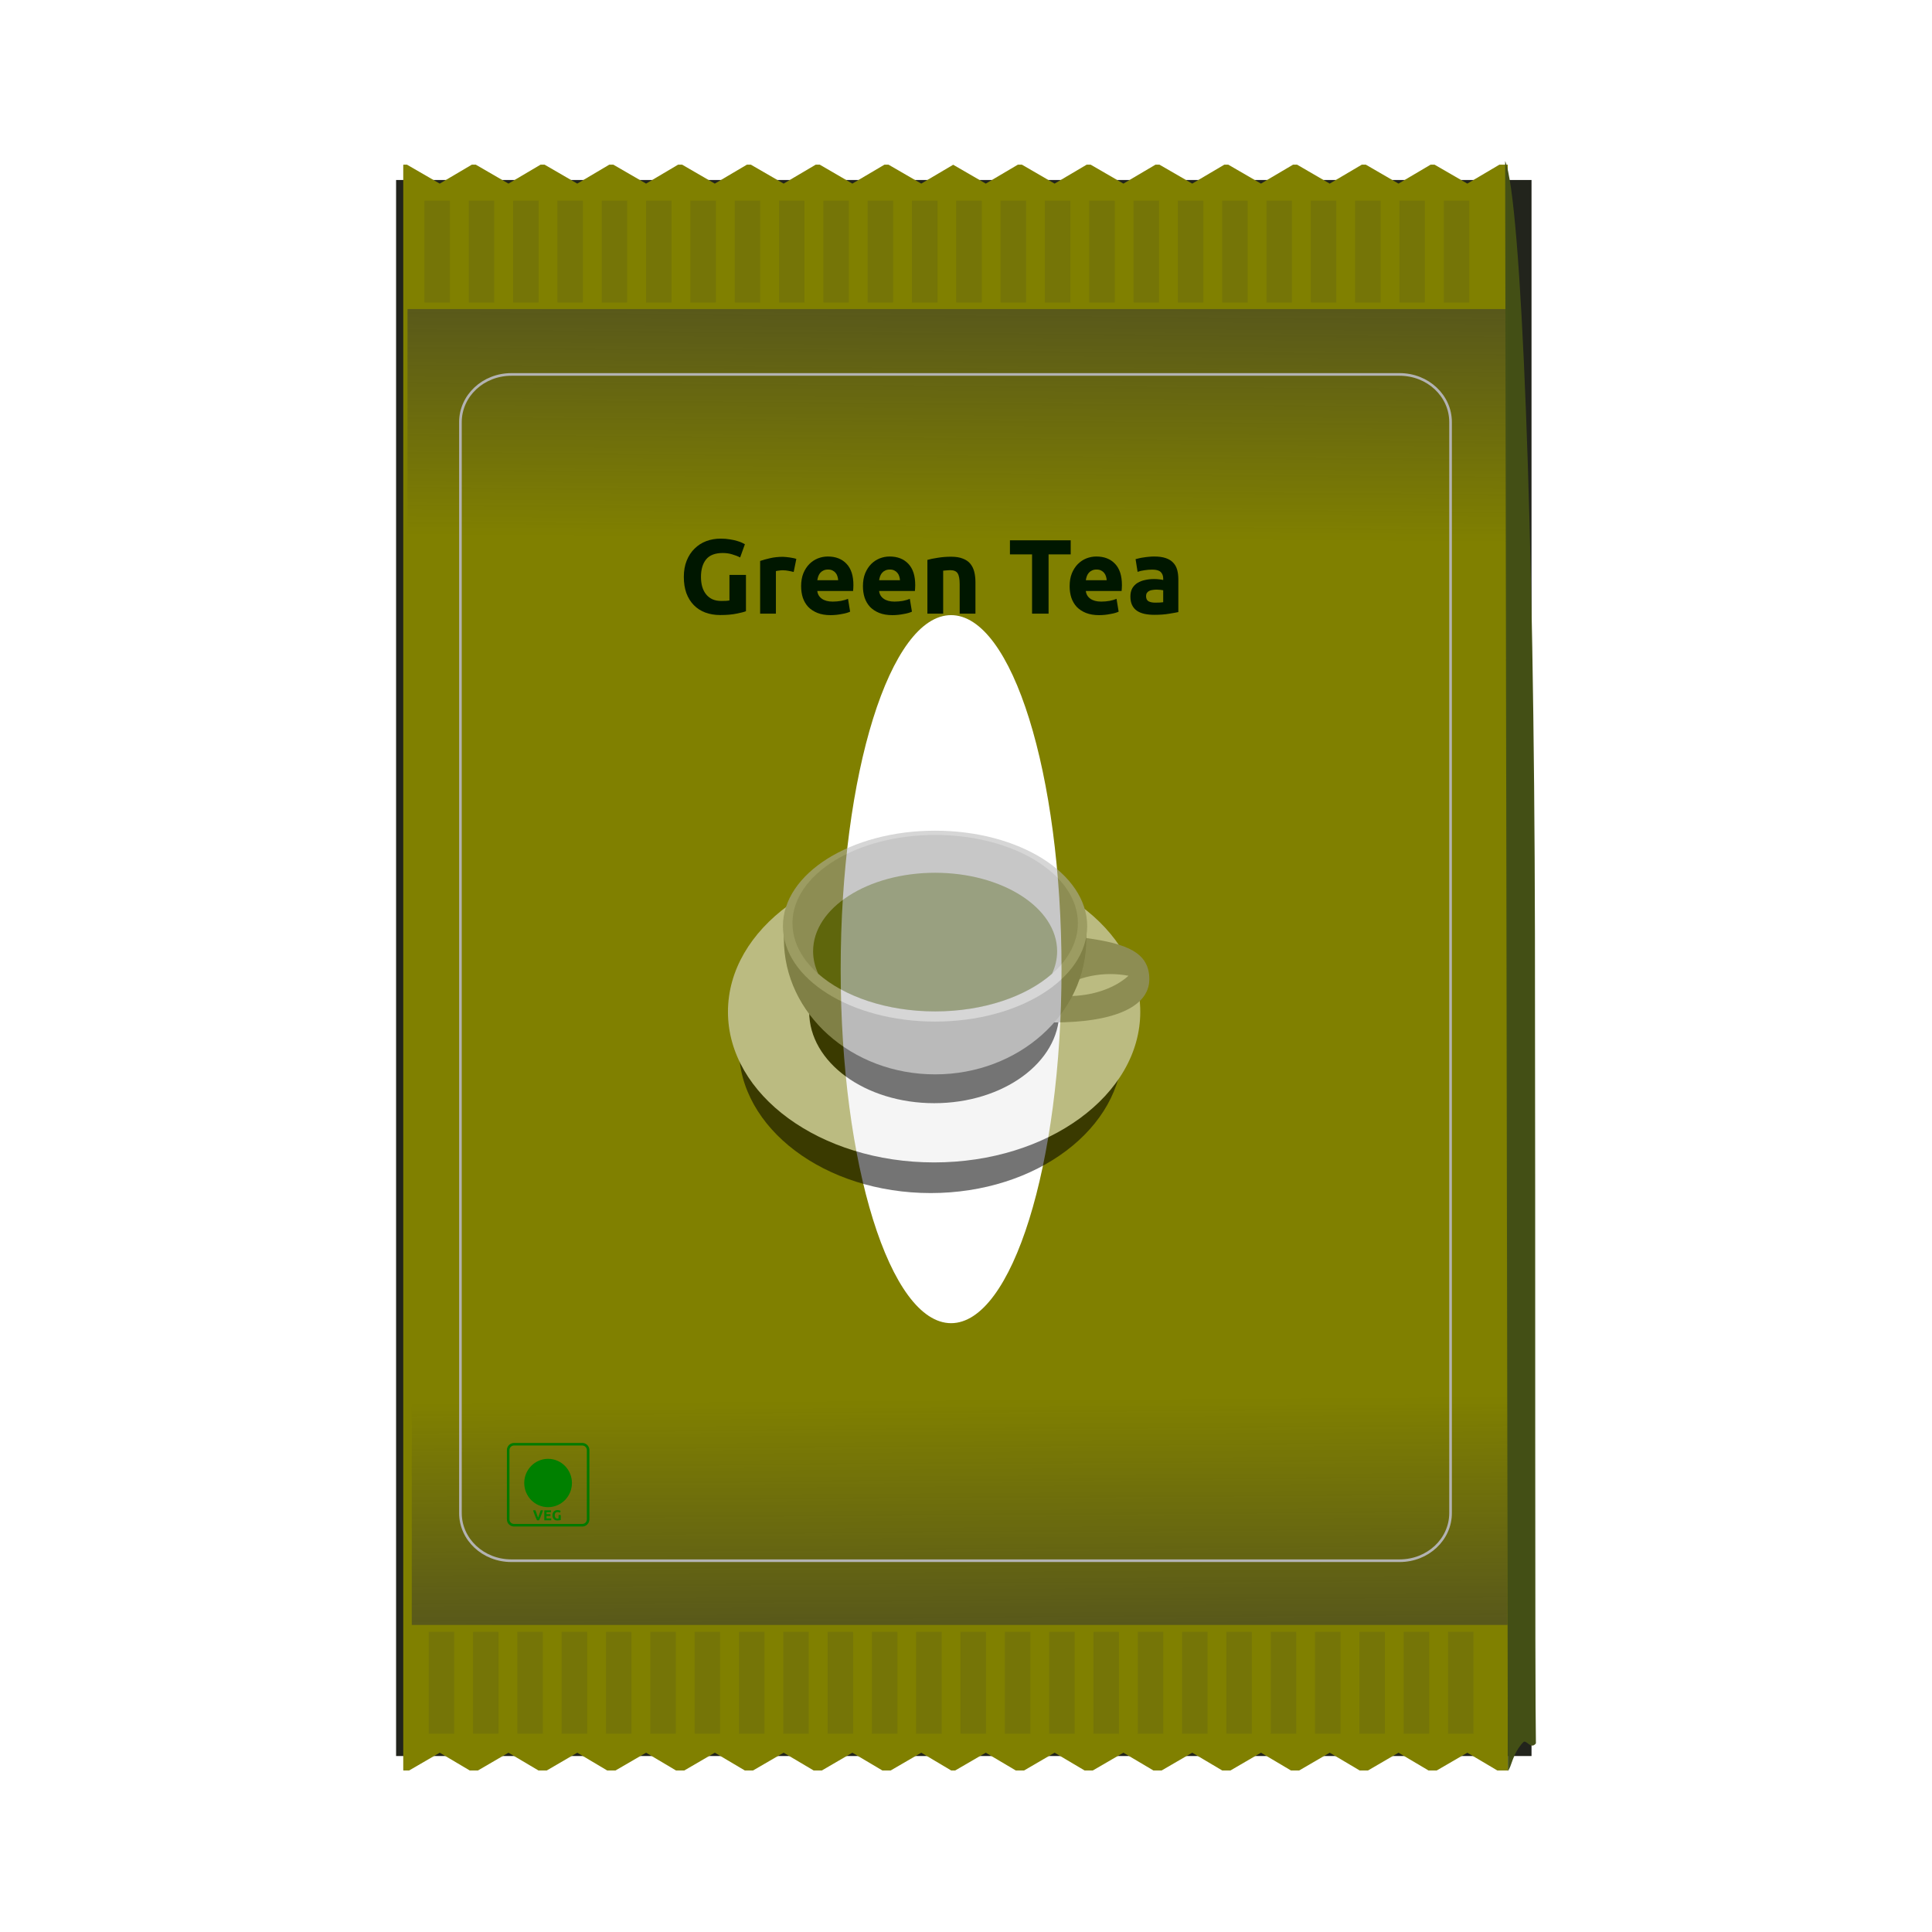 <svg:svg xmlns:dc="http://purl.org/dc/elements/1.1/" xmlns:ns1="http://sodipodi.sourceforge.net/DTD/sodipodi-0.dtd" xmlns:ns2="http://www.inkscape.org/namespaces/inkscape" xmlns:ns3="http://www.w3.org/1999/xlink" xmlns:ns5="http://creativecommons.org/ns#" xmlns:rdf="http://www.w3.org/1999/02/22-rdf-syntax-ns#" xmlns:svg="http://www.w3.org/2000/svg" height="435.905" id="svg2" version="1.1" viewBox="-74.685 -25.928 435.905 435.905" width="435.905" ns1:docname="Green tea sachet.svg" ns2:version="0.48.1 r9760">
  <svg:defs id="defs4">
    <svg:linearGradient id="linearGradient3919" ns2:collect="always">
      <svg:stop id="stop3921" offset="0" style="stop-color:#333333" />
      <svg:stop id="stop3923" offset="1" style="stop-color:#333333;stop-opacity:0" />
    </svg:linearGradient>
    <svg:filter color-interpolation-filters="sRGB" height="1.634" id="filter3909" width="4.485" x="-1.743" y="-.317" ns2:collect="always">
      <svg:feGaussianBlur id="feGaussianBlur3911" stdDeviation="60.603" ns2:collect="always" />
    </svg:filter>
    <svg:filter color-interpolation-filters="sRGB" height="1.27" id="filter3941" width="1.026" x="-.013" y="-.135" ns2:collect="always">
      <svg:feGaussianBlur id="feGaussianBlur3943" stdDeviation="2.167" ns2:collect="always" />
    </svg:filter>
    <svg:filter color-interpolation-filters="sRGB" height="1.27" id="filter3949" width="1.026" x="-.013" y="-.135" ns2:collect="always">
      <svg:feGaussianBlur id="feGaussianBlur3951" stdDeviation="2.167" ns2:collect="always" />
    </svg:filter>
    <svg:filter color-interpolation-filters="sRGB" height="2.231" id="filter3671" width="1.761" x="-.38" y="-.615" ns2:collect="always">
      <svg:feGaussianBlur id="feGaussianBlur3673" stdDeviation="104.018" ns2:collect="always" />
    </svg:filter>
    <svg:filter color-interpolation-filters="sRGB" height="1.307" id="filter3659" width="1.19" x="-.095" y="-.154" ns2:collect="always">
      <svg:feGaussianBlur id="feGaussianBlur3661" stdDeviation="25.955" ns2:collect="always" />
    </svg:filter>
    <svg:filter color-interpolation-filters="sRGB" id="filter4679" ns2:collect="always">
      <svg:feGaussianBlur id="feGaussianBlur4681" stdDeviation="6.118" ns2:collect="always" />
    </svg:filter>
    <svg:linearGradient gradientTransform="matrix(.595 0 0 .344 -22.158 -405.9)" gradientUnits="userSpaceOnUse" id="linearGradient3226" x1="271.26" x2="268.05" y1="70.051" y2="354.15" ns2:collect="always" ns3:href="#linearGradient3919" />
    <svg:linearGradient gradientTransform="matrix(.597 0 0 .351 -23.272 -34.565)" gradientUnits="userSpaceOnUse" id="linearGradient3229" x1="271.26" x2="268.05" y1="70.051" y2="354.15" ns2:collect="always" ns3:href="#linearGradient3919" />
  </svg:defs>
  <ns1:namedview bordercolor="#666666" borderopacity="1.0" fit-margin-bottom="0" fit-margin-left="0" fit-margin-right="0" fit-margin-top="0" id="base" pagecolor="#ffffff" showgrid="false" ns2:current-layer="layer1" ns2:cx="146.35279" ns2:cy="225.58224" ns2:document-units="px" ns2:pageopacity="0.0" ns2:pageshadow="2" ns2:window-height="776" ns2:window-maximized="1" ns2:window-width="1230" ns2:window-x="50" ns2:window-y="24" ns2:zoom="1.2803574" />
  <svg:g id="layer1" transform="translate(2.192 5.832)" ns2:groupmode="layer" ns2:label="Layer 1">
    <svg:g id="g3252">
      <svg:path d="m12.49 8.851h256.18v355.59h-256.18z" id="rect4669" style="filter:url(#filter4679);fill:#22241c" />
      <svg:path d="m14.181 5.393c-0.04 0-0.075 0.032-0.075 0.075v362.16c0 0.043 0.034 0.075 0.075 0.075h1.25l6.905-4.012 6.774 4.012h1.847l6.886-4.012 6.774 4.012h1.866l6.886-4.012 6.755 4.012h1.866l6.905-4.012 6.755 4.012h1.866l6.886-4.012 6.774 4.012h1.847l6.905-4.012 6.774 4.012h1.847l6.886-4.012 6.774 4.012h1.866l6.905-4.012 6.755 4.012h0.896l6.905-4.012 6.774 4.012h1.866l6.886-4.012 6.774 4.012h1.847l6.905-4.012 6.774 4.012h1.847l6.905-4.012 6.774 4.012h1.847l6.886-4.012 6.774 4.012h1.847l6.886-4.012 6.774 4.012h1.866l6.886-4.012 6.774 4.012h1.847l6.905-4.012 6.774 4.012h2.295c0.04 0 0.056-0.032 0.056-0.075v-362.16c0-0.043-0.016-0.075-0.056-0.075h-1.829l-7.241 4.273-7.39-4.273h-0.896l-7.241 4.273-7.371-4.273h-0.914l-7.241 4.273-7.353-4.273h-0.914l-7.241 4.273-7.371-4.273h-0.896l-7.241 4.273-7.39-4.273h-0.896l-7.241 4.273-7.39-4.273h-0.896l-7.241 4.273-7.371-4.273h-0.914l-7.241 4.273-7.353-4.255-7.203 4.255-7.39-4.273h-0.914l-7.241 4.273-7.353-4.273h-0.914l-7.241 4.273-7.39-4.273h-0.896l-7.241 4.273-7.371-4.273h-0.914l-7.222 4.273-7.39-4.273h-0.914l-7.222 4.273-7.371-4.273h-0.914l-7.241 4.273-7.371-4.273h-0.896l-7.241 4.273-7.39-4.273h-0.765z" id="rect3808" style="fill:#808000" ns2:connector-curvature="0" />
      <svg:path d="m311.39 444.04c0 126.76-18.684 229.53-41.732 229.53s-41.732-102.76-41.732-229.53c0-126.76 18.684-229.53 41.732-229.53s41.732 102.76 41.732 229.53z" id="path3830" style="filter:url(#filter3909);fill:#ffffff" transform="matrix(.597 0 0 .348 -23.272 32.378)" />
      <svg:path d="m70.75 162.34c-0.072 0-0.125 0.07-0.125 0.125v38.312c0 0.055 0.053 0.094 0.125 0.094h9.375c0.072 0 0.125-0.038 0.125-0.094v-38.312c0-0.055-0.053-0.125-0.125-0.125h-9.375zm16.75 0c-0.072 0-0.125 0.07-0.125 0.125v38.312c0 0.055 0.053 0.094 0.125 0.094h9.375c0.072 0 0.125-0.038 0.125-0.094v-38.312c0-0.055-0.053-0.125-0.125-0.125h-9.375zm16.75 0c-0.072 0-0.125 0.07-0.125 0.125v38.312c0 0.055 0.053 0.094 0.125 0.094h9.375c0.072 0 0.125-0.038 0.125-0.094v-38.312c0-0.055-0.053-0.125-0.125-0.125h-9.375zm16.75 0c-0.072 0-0.125 0.07-0.125 0.125v38.312c0 0.055 0.053 0.094 0.125 0.094h9.375c0.072 0 0.125-0.038 0.125-0.094v-38.312c0-0.055-0.053-0.125-0.125-0.125h-9.375zm16.75 0c-0.072 0-0.125 0.07-0.125 0.125v38.312c0 0.055 0.053 0.094 0.125 0.094h9.375c0.072 0 0.125-0.038 0.125-0.094v-38.312c0-0.055-0.053-0.125-0.125-0.125h-9.375zm16.75 0c-0.072 0-0.125 0.07-0.125 0.125v38.312c0 0.055 0.053 0.094 0.125 0.094h9.375c0.072 0 0.125-0.038 0.125-0.094v-38.312c0-0.055-0.053-0.125-0.125-0.125h-9.375zm16.75 0c-0.072 0-0.125 0.07-0.125 0.125v38.312c0 0.055 0.053 0.094 0.125 0.094h9.375c0.072 0 0.125-0.038 0.125-0.094v-38.312c0-0.055-0.053-0.125-0.125-0.125h-9.375zm16.75 0c-0.072 0-0.125 0.07-0.125 0.125v38.312c0 0.055 0.053 0.094 0.125 0.094h9.375c0.072 0 0.125-0.038 0.125-0.094v-38.312c0-0.055-0.053-0.125-0.125-0.125h-9.375zm16.75 0c-0.072 0-0.125 0.07-0.125 0.125v38.312c0 0.055 0.053 0.094 0.125 0.094h9.375c0.072 0 0.125-0.038 0.125-0.094v-38.312c0-0.055-0.053-0.125-0.125-0.125h-9.375zm16.75 0c-0.072 0-0.125 0.07-0.125 0.125v38.312c0 0.055 0.053 0.094 0.125 0.094h9.375c0.072 0 0.125-0.038 0.125-0.094v-38.312c0-0.055-0.053-0.125-0.125-0.125h-9.375zm16.75 0c-0.072 0-0.125 0.07-0.125 0.125v38.312c0 0.055 0.053 0.094 0.125 0.094h9.375c0.072 0 0.125-0.038 0.125-0.094v-38.312c0-0.055-0.053-0.125-0.125-0.125h-9.375zm16.75 0c-0.072 0-0.156 0.07-0.156 0.125v38.312c0 0.055 0.085 0.094 0.156 0.094h9.375c0.072 0 0.125-0.038 0.125-0.094v-38.312c0-0.055-0.053-0.125-0.125-0.125h-9.375zm16.75 0c-0.072 0-0.156 0.07-0.156 0.125v38.312c0 0.055 0.085 0.094 0.156 0.094h9.375c0.072 0 0.125-0.038 0.125-0.094v-38.312c0-0.055-0.053-0.125-0.125-0.125h-9.375zm16.75 0c-0.072 0-0.156 0.07-0.156 0.125v38.312c0 0.055 0.085 0.094 0.156 0.094h9.344c0.072 0 0.156-0.038 0.156-0.094v-38.312c0-0.055-0.085-0.125-0.156-0.125h-9.344zm16.75 0c-0.072 0-0.156 0.07-0.156 0.125v38.312c0 0.055 0.085 0.094 0.156 0.094h9.344c0.072 0 0.156-0.038 0.156-0.094v-38.312c0-0.055-0.085-0.125-0.156-0.125h-9.344zm16.719 0c-0.072 0-0.125 0.07-0.125 0.125v38.312c0 0.055 0.053 0.094 0.125 0.094h9.375c0.072 0 0.156-0.038 0.156-0.094v-38.312c0-0.055-0.085-0.125-0.156-0.125h-9.375zm16.75 0c-0.072 0-0.125 0.07-0.125 0.125v38.312c0 0.055 0.053 0.094 0.125 0.094h9.375c0.072 0 0.125-0.038 0.125-0.094v-38.312c0-0.055-0.053-0.125-0.125-0.125h-9.375zm16.75 0c-0.072 0-0.125 0.07-0.125 0.125v38.312c0 0.055 0.053 0.094 0.125 0.094h9.375c0.072 0 0.125-0.038 0.125-0.094v-38.312c0-0.055-0.053-0.125-0.125-0.125h-9.375zm16.75 0c-0.072 0-0.125 0.07-0.125 0.125v38.312c0 0.055 0.053 0.094 0.125 0.094h9.375c0.072 0 0.125-0.038 0.125-0.094v-38.312c0-0.055-0.053-0.125-0.125-0.125h-9.375zm16.75 0c-0.072 0-0.125 0.07-0.125 0.125v38.312c0 0.055 0.053 0.094 0.125 0.094h9.375c0.072 0 0.125-0.038 0.125-0.094v-38.312c0-0.055-0.053-0.125-0.125-0.125h-9.375zm16.75 0c-0.072 0-0.125 0.07-0.125 0.125v38.312c0 0.055 0.053 0.094 0.125 0.094h9.375c0.072 0 0.125-0.038 0.125-0.094v-38.312c0-0.055-0.053-0.125-0.125-0.125h-9.375zm16.75 0c-0.072 0-0.125 0.07-0.125 0.125v38.312c0 0.055 0.053 0.094 0.125 0.094h9.375c0.072 0 0.125-0.038 0.125-0.094v-38.312c0-0.055-0.053-0.125-0.125-0.125h-9.375zm16.75 0c-0.072 0-0.125 0.07-0.125 0.125v38.312c0 0.055 0.053 0.094 0.125 0.094h9.375c0.072 0 0.125-0.038 0.125-0.094v-38.312c0-0.055-0.053-0.125-0.125-0.125h-9.375zm16.75 0c-0.072 0-0.125 0.07-0.125 0.125v38.312c0 0.055 0.053 0.094 0.125 0.094h9.375c0.072 0 0.125-0.038 0.125-0.094v-38.312c0-0.055-0.053-0.125-0.125-0.125h-9.375z" id="rect3755" style="opacity:.374;filter:url(#filter3949);fill:#333333" transform="matrix(.597 0 0 .597 -23.272 -83.413)" ns2:connector-curvature="0" />
      <svg:path d="m72.355 703.23c-0.072 0-0.125 0.07-0.125 0.125v38.312c0 0.055 0.053 0.094 0.125 0.094h9.375c0.072 0 0.125-0.038 0.125-0.094v-38.312c0-0.055-0.053-0.125-0.125-0.125h-9.375zm16.75 0c-0.072 0-0.125 0.07-0.125 0.125v38.312c0 0.055 0.053 0.094 0.125 0.094h9.375c0.072 0 0.125-0.038 0.125-0.094v-38.312c0-0.055-0.053-0.125-0.125-0.125h-9.375zm16.75 0c-0.072 0-0.125 0.07-0.125 0.125v38.312c0 0.055 0.053 0.094 0.125 0.094h9.375c0.072 0 0.125-0.038 0.125-0.094v-38.312c0-0.055-0.053-0.125-0.125-0.125h-9.375zm16.75 0c-0.072 0-0.125 0.07-0.125 0.125v38.312c0 0.055 0.053 0.094 0.125 0.094h9.375c0.072 0 0.125-0.038 0.125-0.094v-38.312c0-0.055-0.053-0.125-0.125-0.125h-9.375zm16.75 0c-0.071 0-0.125 0.07-0.125 0.125v38.312c0 0.055 0.053 0.094 0.125 0.094h9.375c0.072 0 0.125-0.038 0.125-0.094v-38.312c0-0.055-0.053-0.125-0.125-0.125h-9.375zm16.75 0c-0.071 0-0.125 0.07-0.125 0.125v38.312c0 0.055 0.053 0.094 0.125 0.094h9.375c0.072 0 0.125-0.038 0.125-0.094v-38.312c0-0.055-0.053-0.125-0.125-0.125h-9.375zm16.75 0c-0.071 0-0.125 0.07-0.125 0.125v38.312c0 0.055 0.053 0.094 0.125 0.094h9.375c0.072 0 0.125-0.038 0.125-0.094v-38.312c0-0.055-0.053-0.125-0.125-0.125h-9.375zm16.75 0c-0.071 0-0.125 0.07-0.125 0.125v38.312c0 0.055 0.053 0.094 0.125 0.094h9.375c0.072 0 0.125-0.038 0.125-0.094v-38.312c0-0.055-0.053-0.125-0.125-0.125h-9.375zm16.75 0c-0.071 0-0.125 0.07-0.125 0.125v38.312c0 0.055 0.053 0.094 0.125 0.094h9.375c0.072 0 0.125-0.038 0.125-0.094v-38.312c0-0.055-0.053-0.125-0.125-0.125h-9.375zm16.75 0c-0.071 0-0.125 0.07-0.125 0.125v38.312c0 0.055 0.053 0.094 0.125 0.094h9.375c0.072 0 0.125-0.038 0.125-0.094v-38.312c0-0.055-0.053-0.125-0.125-0.125h-9.375zm16.75 0c-0.071 0-0.125 0.07-0.125 0.125v38.312c0 0.055 0.053 0.094 0.125 0.094h9.375c0.072 0 0.125-0.038 0.125-0.094v-38.312c0-0.055-0.053-0.125-0.125-0.125h-9.375zm16.75 0c-0.072 0-0.156 0.07-0.156 0.125v38.312c0 0.055 0.085 0.094 0.156 0.094h9.375c0.072 0 0.125-0.038 0.125-0.094v-38.312c0-0.055-0.053-0.125-0.125-0.125h-9.375zm16.75 0c-0.072 0-0.156 0.07-0.156 0.125v38.312c0 0.055 0.085 0.094 0.156 0.094h9.375c0.072 0 0.125-0.038 0.125-0.094v-38.312c0-0.055-0.053-0.125-0.125-0.125h-9.375zm16.75 0c-0.072 0-0.156 0.07-0.156 0.125v38.312c0 0.055 0.085 0.094 0.156 0.094h9.344c0.072 0 0.156-0.038 0.156-0.094v-38.312c0-0.055-0.085-0.125-0.156-0.125h-9.344zm16.75 0c-0.072 0-0.156 0.07-0.156 0.125v38.312c0 0.055 0.085 0.094 0.156 0.094h9.344c0.072 0 0.156-0.038 0.156-0.094v-38.312c0-0.055-0.085-0.125-0.156-0.125h-9.344zm16.719 0c-0.072 0-0.125 0.07-0.125 0.125v38.312c0 0.055 0.053 0.094 0.125 0.094h9.375c0.072 0 0.156-0.038 0.156-0.094v-38.312c0-0.055-0.085-0.125-0.156-0.125h-9.375zm16.75 0c-0.072 0-0.125 0.07-0.125 0.125v38.312c0 0.055 0.053 0.094 0.125 0.094h9.375c0.072 0 0.125-0.038 0.125-0.094v-38.312c0-0.055-0.053-0.125-0.125-0.125h-9.375zm16.75 0c-0.072 0-0.125 0.07-0.125 0.125v38.312c0 0.055 0.053 0.094 0.125 0.094h9.375c0.072 0 0.125-0.038 0.125-0.094v-38.312c0-0.055-0.053-0.125-0.125-0.125h-9.375zm16.75 0c-0.072 0-0.125 0.07-0.125 0.125v38.312c0 0.055 0.053 0.094 0.125 0.094h9.375c0.072 0 0.125-0.038 0.125-0.094v-38.312c0-0.055-0.053-0.125-0.125-0.125h-9.375zm16.75 0c-0.072 0-0.125 0.07-0.125 0.125v38.312c0 0.055 0.053 0.094 0.125 0.094h9.375c0.072 0 0.125-0.038 0.125-0.094v-38.312c0-0.055-0.053-0.125-0.125-0.125h-9.375zm16.75 0c-0.072 0-0.125 0.07-0.125 0.125v38.312c0 0.055 0.053 0.094 0.125 0.094h9.375c0.072 0 0.125-0.038 0.125-0.094v-38.312c0-0.055-0.053-0.125-0.125-0.125h-9.375zm16.75 0c-0.072 0-0.125 0.07-0.125 0.125v38.312c0 0.055 0.053 0.094 0.125 0.094h9.375c0.072 0 0.125-0.038 0.125-0.094v-38.312c0-0.055-0.053-0.125-0.125-0.125h-9.375zm16.75 0c-0.072 0-0.125 0.07-0.125 0.125v38.312c0 0.055 0.053 0.094 0.125 0.094h9.375c0.072 0 0.125-0.038 0.125-0.094v-38.312c0-0.055-0.053-0.125-0.125-0.125h-9.375zm16.75 0c-0.072 0-0.125 0.07-0.125 0.125v38.312c0 0.055 0.053 0.094 0.125 0.094h9.375c0.072 0 0.125-0.038 0.125-0.094v-38.312c0-0.055-0.053-0.125-0.125-0.125h-9.375z" id="path3891" style="opacity:.374;filter:url(#filter3941);fill:#333333" transform="matrix(.597 0 0 .597 -23.272 -83.413)" ns2:connector-curvature="0" />
      <svg:path d="m15.147 37.974h248.09c0.044 0 0.079 0.016 0.079 0.035v55.19c0 0.019-0.035 0.035-0.079 0.035h-248.09c-0.044 0-0.079-0.016-0.079-0.035v-55.19c0-0.019 0.035-0.035 0.079-0.035z" id="rect3917" style="opacity:.991;fill:url(#linearGradient3229)" />
      <svg:path d="m16.105-334.86h247.09c0.043 0 0.078 0.015 0.078 0.034v54.054c0 0.019-0.035 0.034-0.078 0.034h-247.09c-0.043 0-0.078-0.015-0.078-0.034v-54.054c0-0.019 0.035-0.034 0.078-0.034z" id="rect3929" style="opacity:.991;fill:url(#linearGradient3226)" transform="scale(1,-1)" />
      <svg:path d="m38.506 52.722h200.4c6.37 0 11.498 4.801 11.498 10.766v246.12c0 5.964-5.128 10.766-11.498 10.766h-200.4c-6.37 0-11.498-4.801-11.498-10.766v-246.12c0-5.964 5.128-10.766 11.498-10.766z" id="rect3953" style="opacity:.991;stroke:#b3b3b3;stroke-width:.597;fill:none" />
      <svg:g id="flowRoot3955" style="fill:#001700" transform="matrix(.597 0 0 .597 9.854 -71.993)">
        <svg:path d="m127.88 276.39c-2.907 0-5.013 0.813-6.32 2.44-1.28 1.6-1.92 3.8-1.92 6.6-0 1.36 0.16 2.6 0.48 3.72 0.32 1.093 0.8 2.04 1.44 2.84 0.64 0.8 1.44 1.427 2.4 1.88 0.96 0.427 2.08 0.64 3.36 0.64 0.693 0 1.28-0.013 1.76-0.04 0.507-0.027 0.947-0.08 1.32-0.16v-9.64h6.24v13.72c-0.747 0.293-1.947 0.6-3.6 0.92-1.653 0.347-3.693 0.52-6.12 0.52-2.08 0-3.973-0.32-5.68-0.96-1.68-0.64-3.12-1.573-4.32-2.8s-2.133-2.733-2.8-4.52c-0.64-1.787-0.96-3.827-0.96-6.12 0-2.32 0.36-4.373 1.08-6.16 0.72-1.787 1.707-3.293 2.96-4.52 1.253-1.253 2.72-2.2 4.4-2.84 1.707-0.64 3.52-0.96 5.44-0.96 1.307 0 2.48 0.093 3.52 0.28 1.067 0.16 1.973 0.36 2.72 0.6 0.773 0.213 1.4 0.44 1.88 0.68 0.507 0.24 0.867 0.427 1.08 0.56l-1.8 5c-0.853-0.453-1.84-0.84-2.96-1.16-1.093-0.347-2.293-0.52-3.6-0.52" id="path3236" style="fill:#001700" />
        <svg:path d="m154.68 283.55c-0.533-0.133-1.16-0.267-1.88-0.4-0.72-0.16-1.493-0.24-2.32-0.24-0.373 0-0.827 0.04-1.36 0.12-0.507 0.053-0.893 0.12-1.16 0.2v16.08h-5.96v-19.92c1.067-0.373 2.32-0.72 3.76-1.04 1.467-0.347 3.093-0.52 4.88-0.52 0.32 0 0.707 0.027 1.16 0.08 0.453 0.027 0.907 0.08 1.36 0.16 0.453 0.053 0.907 0.133 1.36 0.24 0.453 0.08 0.84 0.187 1.16 0.32l-1 4.92" id="path3238" style="fill:#001700" />
        <svg:path d="m157.49 288.95c0-1.867 0.28-3.493 0.84-4.88 0.587-1.413 1.347-2.587 2.28-3.52 0.933-0.933 2-1.64 3.2-2.12 1.227-0.48 2.48-0.72 3.76-0.72 2.987 0 5.347 0.92 7.08 2.76 1.733 1.813 2.6 4.493 2.6 8.04-0 0.347-0.013 0.733-0.04 1.16-0.027 0.4-0.053 0.76-0.08 1.08h-13.52c0.133 1.227 0.707 2.2 1.72 2.92s2.373 1.08 4.08 1.08c1.093 0 2.16-0.093 3.2-0.28 1.067-0.213 1.933-0.467 2.6-0.76l0.8 4.84c-0.32 0.16-0.747 0.32-1.28 0.48-0.533 0.16-1.133 0.293-1.8 0.4-0.64 0.133-1.333 0.24-2.08 0.32-0.747 0.08-1.493 0.12-2.24 0.12-1.893 0-3.547-0.28-4.96-0.84-1.387-0.56-2.547-1.32-3.48-2.28-0.907-0.987-1.587-2.147-2.04-3.48-0.427-1.333-0.64-2.773-0.64-4.32m14-2.28c-0.027-0.507-0.12-1-0.28-1.48-0.133-0.48-0.36-0.907-0.68-1.28-0.293-0.373-0.68-0.68-1.16-0.92-0.453-0.24-1.027-0.36-1.72-0.36-0.667 0-1.24 0.12-1.72 0.36-0.48 0.213-0.88 0.507-1.2 0.88-0.32 0.373-0.573 0.813-0.76 1.32-0.16 0.48-0.28 0.973-0.36 1.48h7.88" id="path3240" style="fill:#001700" />
        <svg:path d="m180.85 288.95c0-1.867 0.28-3.493 0.84-4.88 0.587-1.413 1.347-2.587 2.28-3.52 0.933-0.933 2-1.64 3.2-2.12 1.227-0.48 2.48-0.72 3.76-0.72 2.987 0 5.347 0.92 7.08 2.76 1.733 1.813 2.6 4.493 2.6 8.04-0 0.347-0.013 0.733-0.04 1.16-0.027 0.4-0.053 0.76-0.08 1.08h-13.52c0.133 1.227 0.707 2.2 1.72 2.92s2.373 1.08 4.08 1.08c1.093 0 2.16-0.093 3.2-0.28 1.067-0.213 1.933-0.467 2.6-0.76l0.8 4.84c-0.32 0.16-0.747 0.32-1.28 0.48-0.533 0.16-1.133 0.293-1.8 0.4-0.64 0.133-1.333 0.24-2.08 0.32-0.747 0.08-1.493 0.12-2.24 0.12-1.893 0-3.547-0.28-4.96-0.84-1.387-0.56-2.547-1.32-3.48-2.28-0.907-0.987-1.587-2.147-2.04-3.48-0.427-1.333-0.64-2.773-0.64-4.32m14-2.28c-0.027-0.507-0.12-1-0.28-1.48-0.133-0.48-0.36-0.907-0.68-1.28-0.293-0.373-0.68-0.68-1.16-0.92-0.453-0.24-1.027-0.36-1.72-0.36-0.667 0-1.24 0.12-1.72 0.36-0.48 0.213-0.88 0.507-1.2 0.88-0.32 0.373-0.573 0.813-0.76 1.32-0.16 0.48-0.28 0.973-0.36 1.48h7.88" id="path3242" style="fill:#001700" />
        <svg:path d="m205.21 278.99c1.013-0.293 2.32-0.56 3.92-0.8 1.6-0.267 3.28-0.4 5.04-0.4 1.787 0 3.267 0.24 4.44 0.72 1.2 0.453 2.147 1.107 2.84 1.96 0.693 0.853 1.187 1.867 1.48 3.04 0.293 1.173 0.44 2.48 0.44 3.92v11.88h-5.96v-11.16c-0-1.92-0.253-3.28-0.76-4.08-0.507-0.8-1.453-1.2-2.84-1.2-0.427 0-0.88 0.027-1.36 0.08-0.48 0.027-0.907 0.067-1.28 0.12v16.24h-5.96v-20.32" id="path3244" style="fill:#001700" />
        <svg:path d="m259.37 271.59v5.32h-8.36v22.4h-6.24v-22.4h-8.36v-5.32h22.96" id="path3246" style="fill:#001700" />
        <svg:path d="m258.97 288.95c0-1.867 0.28-3.493 0.84-4.88 0.587-1.413 1.347-2.587 2.28-3.52 0.933-0.933 2-1.64 3.2-2.12 1.227-0.48 2.48-0.72 3.76-0.72 2.987 0 5.347 0.92 7.08 2.76 1.733 1.813 2.6 4.493 2.6 8.04-0 0.347-0.013 0.733-0.04 1.16-0.027 0.4-0.053 0.76-0.08 1.08h-13.52c0.133 1.227 0.707 2.2 1.72 2.92 1.013 0.72 2.373 1.08 4.08 1.08 1.093 0 2.16-0.093 3.2-0.28 1.067-0.213 1.933-0.467 2.6-0.76l0.8 4.84c-0.32 0.16-0.747 0.32-1.28 0.48-0.533 0.16-1.133 0.293-1.8 0.4-0.64 0.133-1.333 0.24-2.08 0.32-0.747 0.08-1.493 0.12-2.24 0.12-1.893 0-3.547-0.28-4.96-0.84-1.387-0.56-2.547-1.32-3.48-2.28-0.907-0.987-1.587-2.147-2.04-3.48-0.427-1.333-0.64-2.773-0.64-4.32m14-2.28c-0.027-0.507-0.12-1-0.28-1.48-0.133-0.48-0.36-0.907-0.68-1.28-0.293-0.373-0.68-0.68-1.16-0.92-0.453-0.24-1.027-0.36-1.72-0.36-0.667 0-1.24 0.12-1.72 0.36-0.48 0.213-0.88 0.507-1.2 0.88-0.32 0.373-0.573 0.813-0.76 1.32-0.16 0.48-0.28 0.973-0.36 1.48h7.88" id="path3248" style="fill:#001700" />
        <svg:path d="m291.37 295.15c0.587 0 1.147-0.013 1.68-0.04 0.533-0.027 0.96-0.067 1.28-0.12v-4.52c-0.24-0.053-0.6-0.107-1.08-0.16-0.48-0.053-0.92-0.08-1.32-0.08-0.56 0-1.093 0.04-1.6 0.12-0.48 0.053-0.907 0.173-1.28 0.36-0.373 0.187-0.667 0.44-0.88 0.76-0.213 0.32-0.32 0.72-0.32 1.2-0 0.933 0.307 1.587 0.92 1.96 0.64 0.347 1.507 0.52 2.6 0.52m-0.48-17.44c1.76 0 3.227 0.2 4.4 0.6 1.173 0.4 2.107 0.973 2.8 1.72 0.72 0.747 1.227 1.653 1.52 2.72 0.293 1.067 0.44 2.253 0.44 3.56v12.4c-0.853 0.187-2.04 0.4-3.56 0.64-1.52 0.267-3.36 0.4-5.52 0.4-1.36 0-2.6-0.12-3.72-0.36-1.093-0.24-2.04-0.627-2.84-1.16-0.8-0.56-1.413-1.28-1.84-2.16-0.427-0.88-0.64-1.96-0.64-3.24 0-1.227 0.24-2.267 0.72-3.12 0.507-0.853 1.173-1.533 2-2.04 0.827-0.507 1.773-0.867 2.84-1.08 1.067-0.24 2.173-0.36 3.32-0.36 0.773 0 1.453 0.04 2.04 0.12 0.613 0.053 1.107 0.133 1.48 0.24v-0.56c-0-1.013-0.307-1.827-0.92-2.44-0.613-0.613-1.68-0.92-3.2-0.92-1.013 0-2.013 0.08-3 0.24-0.987 0.133-1.84 0.333-2.56 0.6l-0.76-4.8c0.347-0.107 0.773-0.213 1.28-0.32 0.533-0.133 1.107-0.24 1.72-0.32 0.613-0.107 1.253-0.187 1.92-0.24 0.693-0.08 1.387-0.12 2.08-0.12" id="path3250" style="fill:#001700" />
      </svg:g>
      <svg:g id="g4414" transform="matrix(.151 0 0 .151 -26.591 222.29)">
        <svg:path d="m435.06 475.51h101.92c4.854 0 8.762 3.908 8.762 8.762v103.51c0 4.854-3.908 8.762-8.762 8.762h-101.92c-4.854 0-8.762-3.908-8.762-8.762v-103.51c0-4.854 3.908-8.762 8.762-8.762z" id="rect3755-5" style="stroke:#007a00;stroke-width:3.808;fill:none" />
        <svg:path d="m374.29 366.65c0 52.073-42.213 94.286-94.286 94.286s-94.286-42.213-94.286-94.286 42.213-94.286 94.286-94.286 94.286 42.213 94.286 94.286z" id="path3757" style="fill:#008000" transform="matrix(.378 0 0 .383 380.09 393.01)" />
        <svg:g id="text3759" style="fill:#008000" transform="matrix(.479 0 0 .486 401.05 446)">
          <svg:path d="m142.53 294.57c-1.208-2.563-2.401-5.229-3.579-7.999-1.178-2.769-2.298-5.509-3.359-8.22s-2.047-5.303-2.961-7.778c-0.884-2.475-1.65-4.684-2.298-6.629h7.601c0.589 1.768 1.223 3.683 1.9 5.745 0.707 2.033 1.414 4.066 2.121 6.098 0.737 2.033 1.444 3.977 2.121 5.833 0.678 1.856 1.311 3.462 1.9 4.817 0.56-1.355 1.178-2.961 1.856-4.817 0.707-1.856 1.414-3.8 2.121-5.833 0.737-2.033 1.444-4.066 2.121-6.098 0.707-2.062 1.355-3.977 1.944-5.745h7.336c-0.678 1.944-1.458 4.154-2.342 6.629-0.884 2.475-1.856 5.067-2.917 7.778-1.061 2.71-2.18 5.45-3.359 8.22s-2.372 5.436-3.579 7.999h-6.629" id="path3840" style="fill:#008000" ns2:connector-curvature="0" />
          <svg:path d="m165.36 294.57v-30.625h20.682v5.789h-13.788v6.01h12.241v5.657h-12.241v7.38h14.804v5.789h-21.698" id="path3842" style="fill:#008000" ns2:connector-curvature="0" />
          <svg:path d="m207.06 269.24c-3.211 0-5.539 0.899-6.982 2.696-1.414 1.768-2.121 4.198-2.121 7.292-0 1.502 0.177 2.873 0.53 4.11 0.354 1.208 0.884 2.254 1.591 3.138 0.707 0.884 1.591 1.576 2.651 2.077 1.061 0.471 2.298 0.707 3.712 0.707 0.766 0 1.414-0.015 1.944-0.044 0.56-0.029 1.046-0.088 1.458-0.177v-10.65h6.894v15.158c-0.825 0.324-2.151 0.663-3.977 1.016-1.827 0.383-4.08 0.574-6.761 0.574-2.298 0-4.39-0.354-6.275-1.061-1.856-0.707-3.447-1.738-4.773-3.093s-2.357-3.02-3.093-4.994c-0.707-1.974-1.061-4.228-1.061-6.761 0-2.563 0.398-4.832 1.193-6.806 0.795-1.974 1.885-3.638 3.27-4.994 1.385-1.385 3.005-2.43 4.861-3.138 1.885-0.707 3.889-1.061 6.01-1.061 1.444 0 2.74 0.103 3.889 0.309 1.178 0.177 2.18 0.398 3.005 0.663 0.854 0.236 1.547 0.486 2.077 0.751 0.56 0.265 0.957 0.471 1.193 0.619l-1.989 5.524c-0.943-0.501-2.033-0.928-3.27-1.282-1.208-0.383-2.534-0.574-3.977-0.574" id="path3844" style="fill:#008000" ns2:connector-curvature="0" />
        </svg:g>
      </svg:g>
      <svg:path d="m263.33 367.82c0.861-0.931 0.975-3.815 3.445-6.471 0.73-0.785 1.665 1.754 2.886 0.247-0.245-12.295-0.089-109.3-0.221-182.89-0.16-91.031-3.03-165.26-6.72-174.14" id="path3933" style="opacity:.991;fill:#445016" ns1:nodetypes="cscsc" ns2:connector-curvature="0" />
      <svg:g id="g4522" style="opacity:.546" transform="matrix(.143 0 0 .134 43.721 162.3)">
        <svg:path d="m841.09 372.67c0 112.03-146.95 202.86-328.23 202.86s-328.23-90.822-328.23-202.86c0-112.03 146.95-202.86 328.23-202.86s328.23 90.822 328.23 202.86z" id="path2877" style="filter:url(#filter3659);fill:#000000" transform="matrix(.922 0 0 1.201 152.25 -130.59)" />
        <svg:path d="m841.09 372.67c0 112.03-146.95 202.86-328.23 202.86s-328.23-90.822-328.23-202.86c0-112.03 146.95-202.86 328.23-202.86s328.23 90.822 328.23 202.86z" id="path2831" style="fill:#ececec" transform="matrix(.991 0 0 1.25 122.25 -210.39)" />
        <svg:path d="m841.09 372.67c0 112.03-146.95 202.86-328.23 202.86s-328.23-90.822-328.23-202.86c0-112.03 146.95-202.86 328.23-202.86s328.23 90.822 328.23 202.86z" id="path2875" style="filter:url(#filter3671);fill:#000000" transform="matrix(.601 0 0 .758 322.44 -26.959)" />
        <svg:path d="m870.28 131.19c-2.104 11.329-5.969 22.28-11.406 32.75-1.879 13.955-5.014 27.5-9.281 40.531 18.094-8.101 37.998-12.594 58.906-12.594 9.799 0 19.379 0.996 28.656 2.875-21.389 20.76-56.312 34.25-95.781 34.25-0.47 0-0.937 0.004-1.406 0-7.302 15.822-16.359 30.653-26.906 44.25 2.282 0.043 4.569 0.062 6.875 0.062 89.549 0 150.12-24.066 150.12-72.875 0-44.48-34.891-59.731-99.781-69.25z" id="path2851" style="fill:#999999" ns1:nodetypes="cccscsccssc" ns2:connector-curvature="0" />
        <svg:path d="m394.32 113.88c-0.55 6.312-0.826 12.677-0.826 19.125 0 125.78 106.82 227.75 238.58 227.75s238.58-101.97 238.58-227.75c0-6.448-0.275-12.813-0.826-19.125h-475.5z" id="path2833" style="fill:#808080" ns2:connector-curvature="0" />
        <svg:path d="m754.34 236.95c0 80.476-105.56 145.71-235.77 145.71s-235.77-65.239-235.77-145.71c0-80.476 105.56-145.71 235.77-145.71s235.77 65.239 235.77 145.71z" id="path2838" style="fill:#b3b3b3" transform="matrix(1.018 0 0 1.103 104.08 -150.18)" />
        <svg:path d="m754.34 236.95c0 80.476-105.56 145.71-235.77 145.71s-235.77-65.239-235.77-145.71c0-80.476 105.56-145.71 235.77-145.71s235.77 65.239 235.77 145.71z" id="path2840" style="fill:#999999" transform="matrix(.955 0 0 1.02 136.93 -135.44)" />
        <svg:path d="m632.06 21.317c-106.32 0-192.5 59.145-192.5 132.12 0 13.149 2.822 25.857 8.031 37.844 40.708 38.352 108.13 63.438 184.47 63.438 76.337 0 143.79-25.086 184.5-63.438 5.209-11.986 8.031-24.695 8.031-37.844 0-72.98-86.208-132.12-192.53-132.12z" id="path2870" style="fill:#445016" ns2:connector-curvature="0" />
      </svg:g>
    </svg:g>
  </svg:g>
</svg:svg>